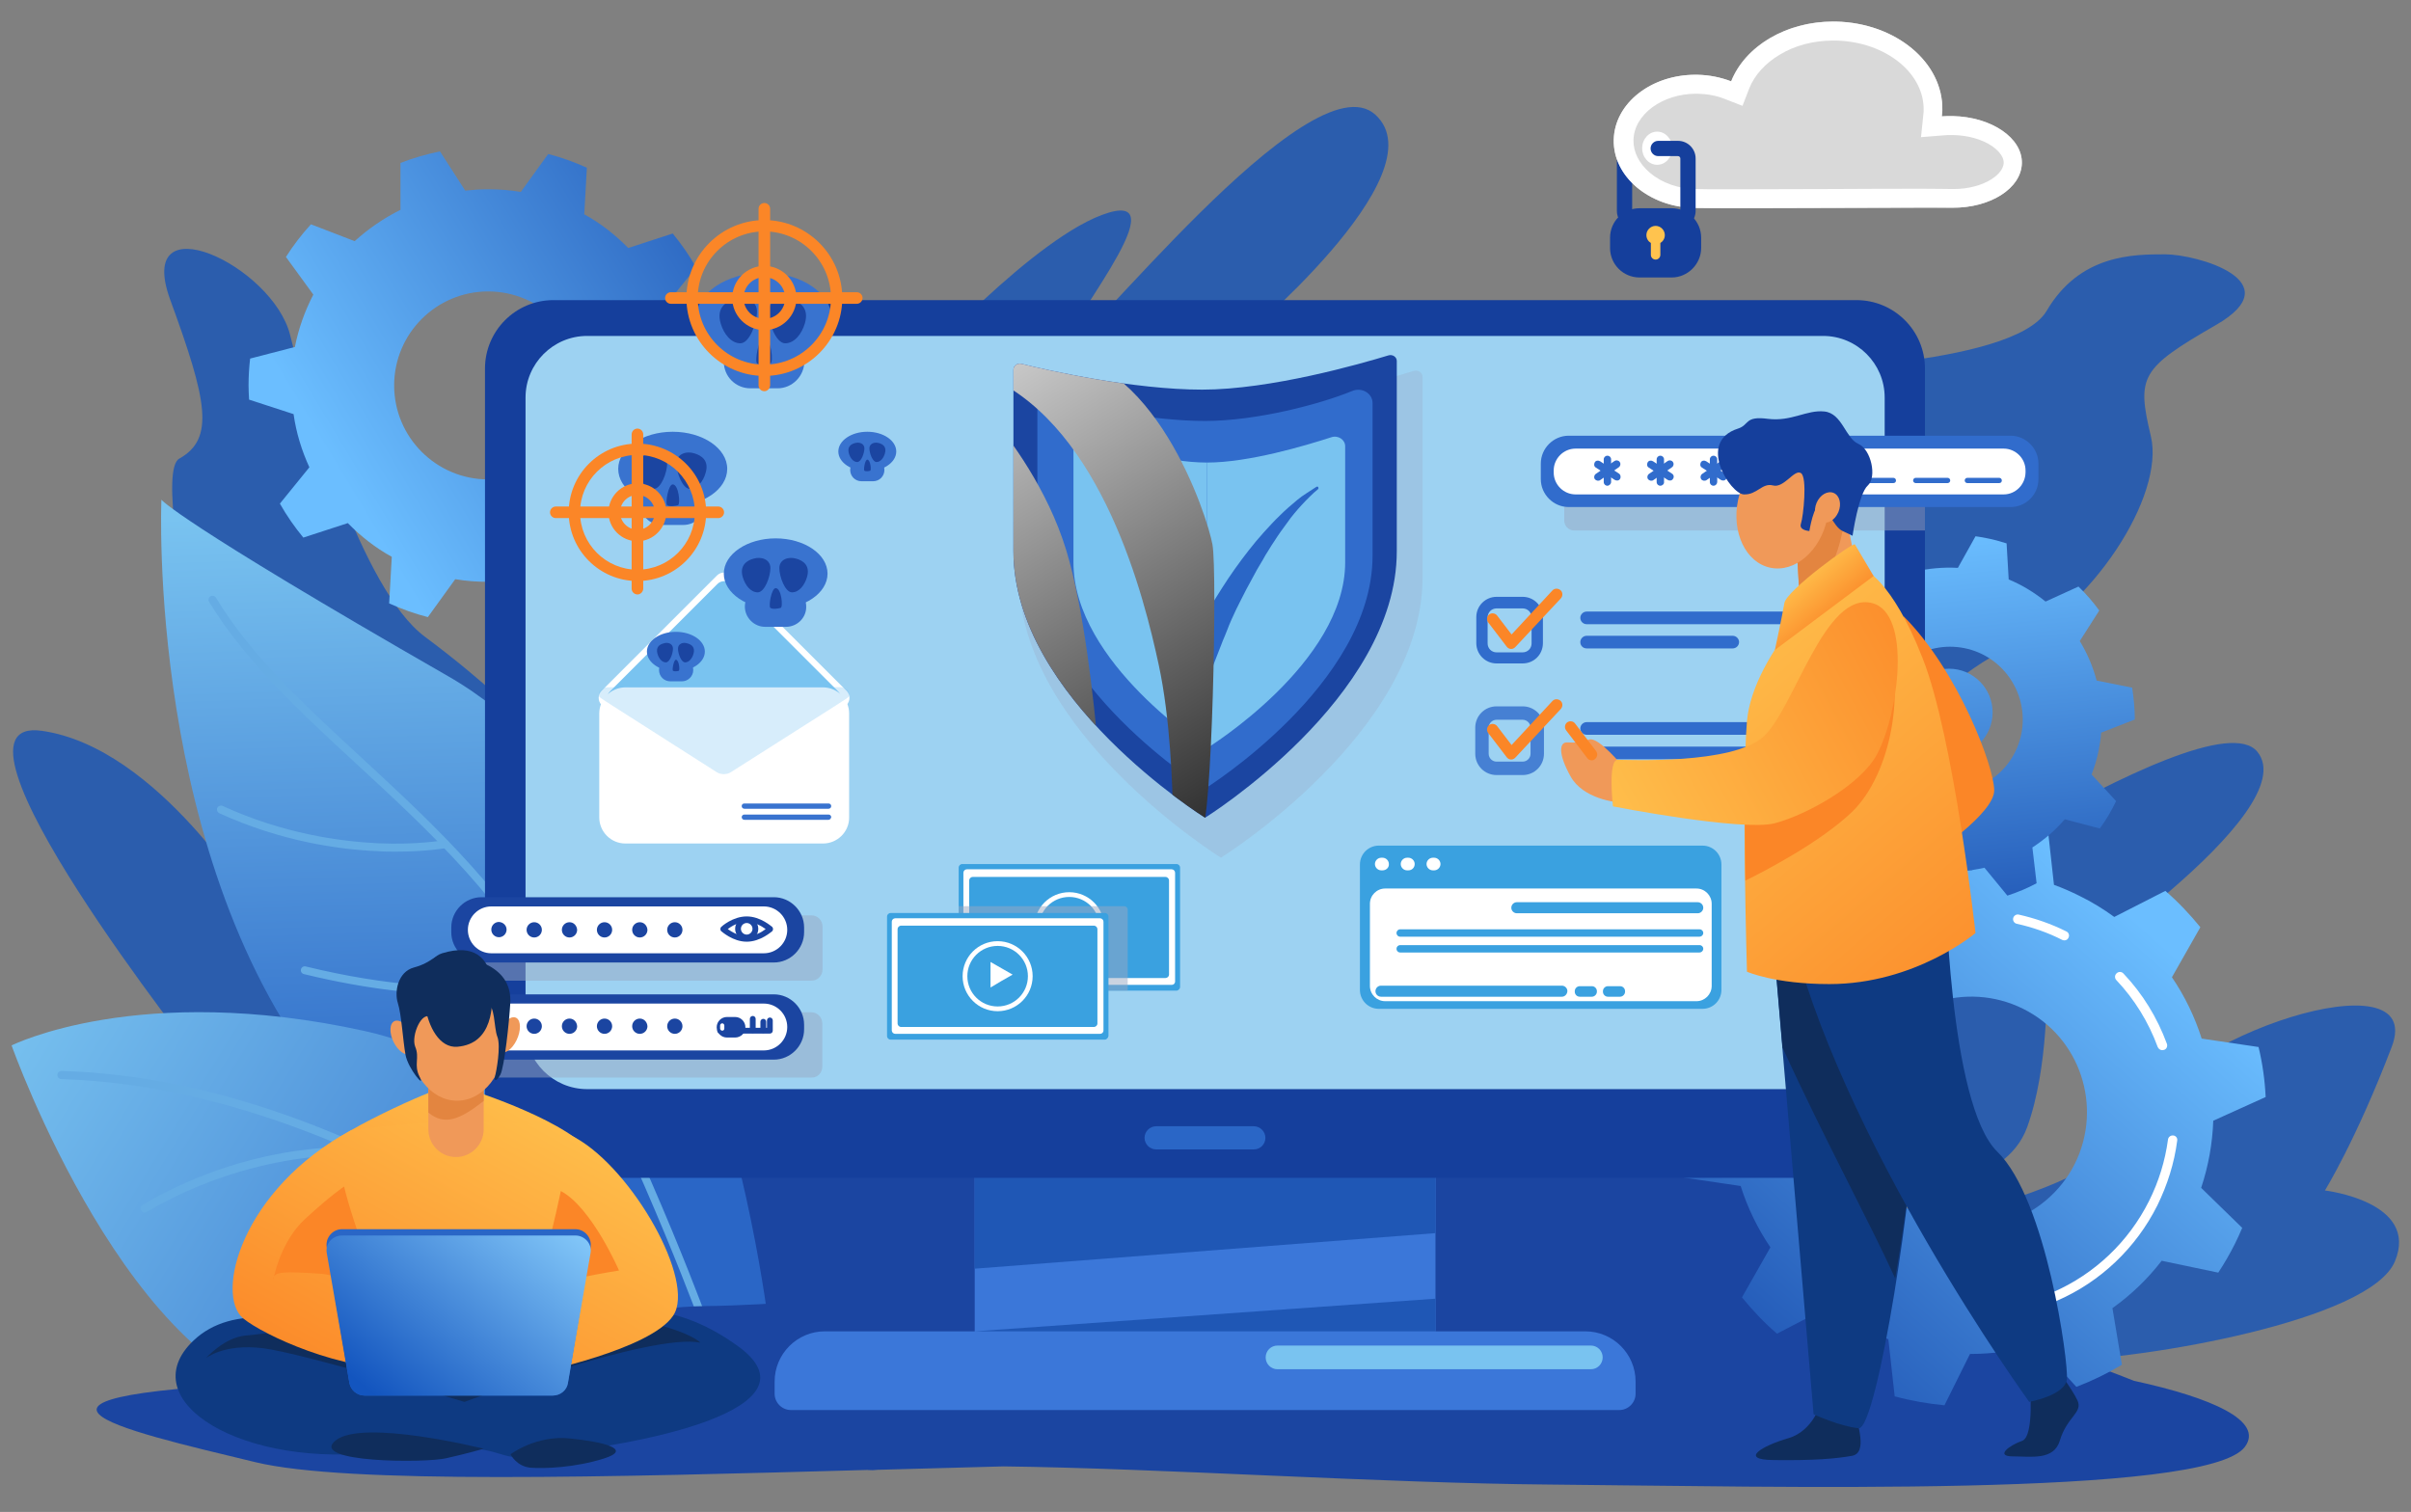 <?xml version="1.0" encoding="utf-8"?>
<!-- Generator: Adobe Illustrator 21.0.0, SVG Export Plug-In . SVG Version: 6.00 Build 0)  -->
<svg version="1.1" id="f1410098-b6ef-424e-beee-8c1519bc1d1f"
	 xmlns="http://www.w3.org/2000/svg" xmlns:xlink="http://www.w3.org/1999/xlink" x="0px" y="0px" viewBox="0 0 915.7 574.3"
	 style="enable-background:new 0 0 915.7 574.3;" xml:space="preserve">
<rect x="0" y="0" width="915.7" height="574.3" fill="#808080" stroke="none"/>
<style type="text/css">
	.st0{fill:#2B5DAD;}
	.st1{fill:#1B45A1;}
	.st2{fill:url(#SVGID_1_);}
	.st3{fill:url(#SVGID_2_);}
	.st4{fill:#65ACE4;}
	.st5{fill:url(#SVGID_3_);}
	.st6{fill:url(#SVGID_4_);}
	.st7{fill:#FFFFFF;}
	.st8{fill:url(#SVGID_5_);}
	.st9{fill:url(#SVGID_6_);}
	.st10{fill:#3B77D9;}
	.st11{fill:#1F57B5;}
	.st12{fill:#153F9C;}
	.st13{fill:#9DD2F2;}
	.st14{fill:#2A66C6;}
	.st15{fill:#79C3F0;}
	.st16{opacity:0.3;fill:#99A8C2;}
	.st17{fill:#316CCC;}
	.st18{clip-path:url(#SVGID_8_);}
	.st19{fill:url(#SVGID_9_);}
	.st20{fill:url(#SVGID_10_);}
	.st21{opacity:0.5;fill:#99A8C2;}
	.st22{opacity:0.3;fill:#79C3F0;}
	.st23{fill:#3973CF;}
	.st24{fill:#FB8627;}
	.st25{fill:#3AA1E0;}
	.st26{opacity:0.8;}
	.st27{opacity:0.7;fill:#FFFFFF;}
	.st28{fill:#FFC34E;}
	.st29{fill:#0E3A82;}
	.st30{fill:#0F2D5C;}
	.st31{fill:url(#SVGID_11_);}
	.st32{fill:url(#SVGID_12_);}
	.st33{fill:#F09959;}
	.st34{fill:#E38540;}
	.st35{fill:url(#SVGID_13_);}
	.st36{fill:url(#SVGID_14_);}
	.st37{fill:url(#SVGID_15_);}
	.st38{fill:url(#SVGID_16_);}
</style>
<g>
	<title>Credit card</title>
	<g>
		<g>
			<path class="st0" d="M76.7,404c0,0-105.2-132.7-60.8-126.4c44.3,6.3,80.7,67.3,80.7,67.3S54.5,181.7,68.1,174.2
				c13.6-7.6,10.5-22.2-3.4-60.2c-13.9-37.9,38.9-13.3,45.5,13.3c6.6,26.6,27.2,96.7,51.1,114.5c23.9,17.8,36,30.7,36,30.7
				l149.7-131.8c0,0,46.6-51.7,74-59.9c27.4-8.2-19.9,47.1-16.1,51.2c3.8,4.1,92.7-111.1,117.5-88.4c24.8,22.7-52.7,86.8-52.7,86.8
				l204.4,10.4c0,0,90.5-1.2,103.2-22.7c12.6-21.5,32.9-21.5,45-21.5c12.1,0,48.2,10.2,19.4,26.8c-28.8,16.6-30.2,19.6-24.8,42.3
				c5.4,22.7-22.5,65.7-54.6,80.7c-32,15-75.3,68.5-75.3,68.5l1.6,51.2c0,0,149.8-103.4,168.7-80.6c18.8,22.8-80,88.4-80,88.4
				s0.9,31.5-7.4,54.3c-8.3,22.9-43,23.8-64.1,34.8c-21.1,11,92.1-4.8,105.6-37.1c13.5-32.2,110.5-63.8,97-28.3
				C894.9,433,883,452.2,883,452.2s36,4.2,26.6,26.9c-9.4,22.7-95.8,37.1-126,37.6c-30.1,0.5-555.1-3.5-555.1-3.5L76.7,404z"/>
			<polygon class="st1" points="262.6,432.2 273.3,505.1 679.7,515.6 689.7,430.1 			"/>
			<g>
				<linearGradient id="SVGID_1_" gradientUnits="userSpaceOnUse" x1="179.682" y1="438.646" x2="171.592" y2="193.234">
					<stop  offset="0" style="stop-color:#2A66C6"/>
					<stop  offset="1" style="stop-color:#79C3F0"/>
				</linearGradient>
				<path class="st2" d="M292.8,510.3c0,0-19.1-194.1-122.7-253.5c-103.5-59.4-108.8-67-108.8-67s-5.9,137.8,63.4,222.5
					C194,497,267.6,514,267.6,514L292.8,510.3z"/>
				<linearGradient id="SVGID_2_" gradientUnits="userSpaceOnUse" x1="252.609" y1="538.808" x2="-1.075" y2="382.008">
					<stop  offset="0" style="stop-color:#2A66C6"/>
					<stop  offset="1" style="stop-color:#79C3F0"/>
				</linearGradient>
				<path class="st3" d="M252.8,516.5c0,0-28.7-106.1-114.4-124.9c-85.6-18.8-134,5.5-134,5.5s45.3,127.7,111.8,135.1
					C191.1,540.5,252.8,516.5,252.8,516.5z"/>
				<g>
					<path class="st4" d="M258.1,517.2c-0.4,0-0.8-0.1-1-0.4c-0.3-0.3-27.9-26.2-70.4-52.1c-39.1-24-99.3-52.9-163.4-54.8
						c-0.8,0-1.5-0.7-1.5-1.6c0-0.8,0.7-1.5,1.6-1.5c28.6,0.8,58.9,7,89.8,18.4c24.7,9.1,50,21.5,75.1,36.9
						c42.7,26.2,70.6,52.2,70.8,52.5c0.6,0.6,0.6,1.5,0.1,2.2C258.9,517.1,258.5,517.2,258.1,517.2z"/>
				</g>
				<g>
					<path class="st4" d="M268.4,506.6c-0.6,0-1.2-0.4-1.4-1c-0.2-0.6-20.2-56.5-54.8-124.3c-19.6-38.3-48.7-65.2-77-91.3
						c-21.8-20.1-42.3-39.2-55.8-61.4c-0.4-0.7-0.2-1.7,0.5-2.1c0.7-0.4,1.7-0.2,2.1,0.5c13.2,21.9,33.6,40.8,55.2,60.7
						c28.4,26.3,57.8,53.4,77.6,92.2c34.8,68,54.8,124.1,55,124.7c0.3,0.8-0.1,1.7-0.9,2C268.7,506.6,268.5,506.6,268.4,506.6z"/>
				</g>
				<g>
					<path class="st4" d="M54.9,460.6c-0.5,0-1-0.3-1.3-0.8c-0.4-0.7-0.2-1.7,0.5-2.1c22.7-13.4,44.6-18.6,58.9-20.6
						c15.6-2.2,25.6-1.3,26-1.2c0.8,0.1,1.5,0.8,1.4,1.7c-0.1,0.8-0.8,1.5-1.7,1.4c-0.1,0-10.2-1-25.4,1.2c-14,2-35.4,7.1-57.7,20.2
						C55.5,460.6,55.2,460.6,54.9,460.6z"/>
				</g>
				<g>
					<path class="st4" d="M95.6,501.4c-0.4,0-0.8-0.2-1.1-0.5c-0.6-0.6-0.6-1.6,0-2.2c0.3-0.3,8.5-8.2,23.6-17
						c13.9-8.1,36.6-18.5,65.7-22c0.8-0.1,1.6,0.5,1.7,1.3c0.1,0.8-0.5,1.6-1.3,1.7c-28.5,3.5-50.8,13.7-64.5,21.7
						c-14.8,8.6-22.9,16.4-23,16.5C96.4,501.2,96,501.4,95.6,501.4z"/>
				</g>
				<g>
					<path class="st4" d="M150.3,323.5c-2.2,0-4.5,0-7-0.2c-14.5-0.6-36.6-3.7-60-14.4c-0.8-0.4-1.1-1.3-0.8-2
						c0.4-0.8,1.3-1.1,2-0.8c23,10.6,44.7,13.5,58.9,14.2c15.4,0.7,25.4-1.2,25.5-1.2c0.8-0.2,1.6,0.4,1.8,1.2
						c0.2,0.8-0.4,1.6-1.2,1.8C169.1,322.2,161.9,323.5,150.3,323.5z"/>
				</g>
				<g>
					<path class="st4" d="M174.6,377.8c-14.3,0-34.1-1.7-59.2-7.8c-0.8-0.2-1.3-1-1.1-1.8c0.2-0.8,1-1.3,1.8-1.1
						c32,7.8,55.3,8.3,69.2,7.3c15.1-1,22.7-3.9,22.8-3.9c0.8-0.3,1.7,0.1,2,0.9c0.3,0.8-0.1,1.7-0.9,2c-0.3,0.1-8,3.1-23.5,4.1
						C182.6,377.7,178.8,377.8,174.6,377.8z"/>
				</g>
			</g>
			<path class="st1" d="M810.5,524.5c-8.7-3.5-19.1-7.2-29.9-11.2c-51.8-19.2-207.9-40.6-332.4-32.2c-34.3,2.3-132.2,14.5-179.8,15
				c-52.4,0.6-25.9,23.8-154.4,28.7c-128.5,4.9-69.6,17.9-17,30.6c34.7,8.4,133.7,5.7,234.5,2.9c-3,0.4-2.7,0.4,1.8,0
				c16-0.4,32-0.9,47.8-1.3c58.9,0.7,144.3,6.4,207.5,6.9c84.1,0.7,249.4,5.1,264-14.3C860,539.7,840,530.9,810.5,524.5z"/>
			<linearGradient id="SVGID_3_" gradientUnits="userSpaceOnUse" x1="129.09" y1="180.26" x2="344.584" y2="50.761">
				<stop  offset="0" style="stop-color:#6BBEFF"/>
				<stop  offset="1" style="stop-color:#0C3AA1"/>
			</linearGradient>
			<path class="st5" d="M275.7,156.7c0.4-3.4,0.6-6.8,0.6-10.2c0-1.8-0.1-3.6-0.2-5.4l-16.9-5.5c-1-7.1-3.1-13.9-6-20.2l11.2-13.8
				c-2.6-4.6-5.6-8.9-8.9-12.9l-16.9,5.5c-4.9-5-10.5-9.4-16.7-12.8l1-17.7c-4.7-2.1-9.6-3.9-14.7-5.2l-10.4,14.4
				c-4.1-0.7-8.2-1-12.5-1c-2.9,0-5.8,0.2-8.6,0.5l-9.6-14.9c-5.2,1.1-10.2,2.5-15,4.4l0,17.8c-6.4,3.2-12.2,7.2-17.4,11.9
				l-16.6-6.4c-3.5,3.8-6.7,8-9.5,12.4l10.4,14.3c-3.2,6.2-5.6,12.8-7,19.9L95,136.2c-0.4,3.4-0.6,6.8-0.6,10.2
				c0,1.8,0.1,3.6,0.2,5.4l16.9,5.5c1,7.1,3.1,13.9,6,20.2l-11.2,13.8c2.6,4.6,5.6,8.9,8.9,12.9l16.9-5.5c4.9,5,10.5,9.4,16.7,12.8
				l-1,17.7c4.7,2.1,9.6,3.9,14.7,5.2l10.4-14.4c4.1,0.7,8.2,1,12.5,1c2.9,0,5.8-0.2,8.6-0.5l9.6,14.9c5.2-1.1,10.2-2.5,15-4.4
				l0-17.8c6.4-3.2,12.2-7.2,17.4-11.9l16.6,6.4c3.5-3.8,6.7-8,9.5-12.4l-10.4-14.3c3.2-6.2,5.6-12.8,7-19.9L275.7,156.7z
				 M185.4,182.1c-19.7,0-35.7-16-35.7-35.7c0-19.7,16-35.7,35.7-35.7c19.7,0,35.7,16,35.7,35.7C221,166.1,205.1,182.1,185.4,182.1z
				"/>
			<g>
				<linearGradient id="SVGID_4_" gradientUnits="userSpaceOnUse" x1="812.76" y1="350.526" x2="623.569" y2="562.986">
					<stop  offset="0" style="stop-color:#6BBEFF"/>
					<stop  offset="1" style="stop-color:#0C3AA1"/>
				</linearGradient>
				<path class="st6" d="M842.5,483.4c2.3-3.5,4.4-7.1,6.3-10.9c1-2,1.9-4,2.8-6.1L836,451.2c2.8-8.4,4.3-17,4.6-25.5l19.9-9
					c-0.3-6.4-1.2-12.8-2.7-19l-21.6-3.2c-2.6-8.2-6.4-16.1-11.3-23.3l10.8-19c-4-4.9-8.4-9.6-13.3-13.8L803,348.3
					c-4.1-3-8.5-5.7-13.2-8c-3.2-1.6-6.4-3-9.7-4.2l-2.4-21.7c-6.3-1.7-12.6-2.8-18.9-3.4l-9.7,19.5c-8.7,0-17.4,1.2-25.7,3.6
					L708.7,318c-6,2.3-11.8,5.1-17.3,8.4l3.6,21.5c-7,5-13.3,11-18.7,18l-21.4-4.4c-2.3,3.5-4.4,7.1-6.3,10.9c-1,2-1.9,4-2.8,6.1
					l15.5,15.3c-2.8,8.4-4.3,17-4.6,25.5l-19.9,9c0.3,6.4,1.2,12.8,2.7,19l21.6,3.2c2.6,8.2,6.4,16.1,11.3,23.3l-10.8,19
					c4,4.9,8.4,9.6,13.3,13.8l19.4-10.1c4.1,3,8.5,5.7,13.2,8c3.2,1.6,6.4,3,9.7,4.2l2.4,21.7c6.3,1.7,12.6,2.8,18.9,3.4l9.7-19.5
					c8.7,0,17.4-1.2,25.7-3.6l14.7,16.1c6-2.3,11.8-5.1,17.3-8.4l-3.6-21.5c7-5,13.3-11,18.7-18L842.5,483.4z M729.1,461.7
					c-21.7-10.8-30.4-37.2-19.6-58.9c10.8-21.7,37.2-30.4,58.9-19.6c21.7,10.8,30.4,37.2,19.6,58.9
					C777.1,463.7,750.7,472.5,729.1,461.7z"/>
				<g>
					<path class="st7" d="M780.6,494.3c-0.7,0-1.4-0.4-1.7-1.1c-0.4-0.9,0-2,0.9-2.4c15.8-6.9,28.7-19.2,36.4-34.6
						c3.7-7.4,6.1-15.2,7.2-23.3c0.1-1,1-1.7,2-1.6c1,0.1,1.7,1,1.5,2c-1.1,8.5-3.7,16.7-7.5,24.5c-8.1,16.2-21.6,29.1-38.2,36.3
						C781,494.3,780.8,494.3,780.6,494.3z"/>
				</g>
				<g>
					<path class="st7" d="M821.2,398.9c-0.7,0-1.4-0.5-1.7-1.2c-3.5-9.5-8.8-18.1-15.7-25.4c-0.7-0.7-0.7-1.9,0.1-2.6
						c0.7-0.7,1.9-0.7,2.6,0.1c7.3,7.7,12.8,16.7,16.5,26.7c0.3,0.9-0.1,2-1.1,2.3C821.6,398.8,821.4,398.9,821.2,398.9z"/>
				</g>
				<g>
					<path class="st7" d="M784,357.2c-0.3,0-0.5-0.1-0.8-0.2c-5.5-2.8-11.3-4.8-17.2-6.1c-1-0.2-1.6-1.2-1.4-2.1
						c0.2-1,1.2-1.6,2.1-1.4c6.2,1.4,12.3,3.5,18.1,6.4c0.9,0.4,1.3,1.5,0.8,2.4C785.3,356.9,784.7,357.2,784,357.2z"/>
				</g>
			</g>
			
				<linearGradient id="SVGID_5_" gradientUnits="userSpaceOnUse" x1="823.702" y1="9.203" x2="813.584" y2="201.438" gradientTransform="matrix(0.989 -0.148 0.148 0.989 -82.058 316.438)">
				<stop  offset="0" style="stop-color:#6BBEFF"/>
				<stop  offset="1" style="stop-color:#0C3AA1"/>
			</linearGradient>
			<path class="st8" d="M718.9,340.3c2.5,0.8,5,1.5,7.7,2c1.4,0.3,2.8,0.5,4.1,0.7l6.7-12c5.6,0.3,11-0.2,16.3-1.4l8.7,10.6
				c3.9-1.3,7.6-2.8,11.1-4.7l-1.6-13.6c4.6-3,8.7-6.5,12.3-10.7l13.3,3.5c2.4-3.2,4.4-6.7,6.2-10.4l-9.3-10.1
				c1.1-3,2.1-6.1,2.7-9.3c0.4-2.2,0.8-4.4,0.9-6.6l12.8-5c0-4.1-0.4-8.1-1-12.1l-13.5-2.7c-1.4-5.3-3.6-10.4-6.4-15l7.4-11.6
				c-2.4-3.3-5-6.3-7.9-9.1l-12.5,5.7c-4.2-3.4-8.9-6.3-14-8.4l-0.8-13.7c-2.5-0.8-5-1.5-7.7-2c-1.4-0.3-2.8-0.5-4.1-0.7l-6.7,12
				c-5.6-0.3-11,0.2-16.3,1.4l-8.7-10.6c-3.9,1.3-7.6,2.8-11.1,4.7l1.6,13.6c-4.6,3-8.7,6.5-12.3,10.7l-13.3-3.5
				c-2.4,3.2-4.4,6.7-6.2,10.4l9.3,10.1c-1.1,3-2.1,6.1-2.7,9.3c-0.4,2.2-0.8,4.4-0.9,6.6l-12.8,5c0,4.1,0.4,8.1,1,12.1l13.5,2.7
				c1.4,5.3,3.6,10.4,6.4,15l-7.4,11.6c2.4,3.3,5,6.3,7.9,9.1l12.5-5.7c4.2,3.4,8.9,6.3,14,8.4L718.9,340.3z M713.5,267.8
				c3-14.9,17.6-24.6,32.6-21.6c14.9,3,24.6,17.6,21.6,32.6c-3,14.9-17.6,24.6-32.6,21.6C720.1,297.3,710.5,282.7,713.5,267.8z"/>
			
				<linearGradient id="SVGID_6_" gradientUnits="userSpaceOnUse" x1="823.558" y1="9.195" x2="813.44" y2="201.431" gradientTransform="matrix(0.989 -0.148 0.148 0.989 -82.058 316.438)">
				<stop  offset="0" style="stop-color:#6BBEFF"/>
				<stop  offset="1" style="stop-color:#0C3AA1"/>
			</linearGradient>
			<circle class="st9" cx="740.2" cy="270.6" r="16.6"/>
			<g>
				<path class="st10" d="M545.2,505.7v-75.5h-175v75.5h-56.9c-10.6,0-19.1,8.6-19.1,19.1v4.6c0,3.4,2.8,6.2,6.2,6.2H615
					c3.4,0,6.2-2.8,6.2-6.2v-4.6c0-10.6-8.6-19.1-19.1-19.1H545.2z"/>
				<g>
					<polygon class="st11" points="370.2,481.9 545.2,468.4 545.2,436.6 370.2,438.5 					"/>
					<polygon class="st11" points="545.2,493.3 370.2,505.7 545.2,505.7 					"/>
				</g>
				<g>
					<path class="st12" d="M705.2,447.4H210.2c-14.3,0-26-11.6-26-26V140c0-14.3,11.6-26,26-26h494.9c14.3,0,26,11.6,26,26v281.5
						C731.1,435.8,719.5,447.4,705.2,447.4z"/>
					<path class="st13" d="M692.4,413.7H223c-12.9,0-23.4-10.5-23.4-23.4V151c0-12.9,10.5-23.4,23.4-23.4h469.4
						c12.9,0,23.4,10.5,23.4,23.4v239.3C715.8,403.2,705.3,413.7,692.4,413.7z"/>
				</g>
				<path class="st14" d="M476.2,436.6h-37.1c-2.4,0-4.4-2-4.4-4.4v0c0-2.4,2-4.4,4.4-4.4h37.1c2.4,0,4.4,2,4.4,4.4l0,0
					C480.6,434.6,478.7,436.6,476.2,436.6z"/>
				<path class="st15" d="M604.2,520.1h-119c-2.5,0-4.5-2-4.5-4.5v0c0-2.5,2-4.5,4.5-4.5h119c2.5,0,4.5,2,4.5,4.5l0,0
					C608.7,518.1,606.7,520.1,604.2,520.1z"/>
			</g>
			<path class="st16" d="M462.5,154.6c27.4,0,63.3-10.3,74.4-13.7c1.7-0.5,3.4,0.6,3.4,2.3v76.1c0,58.8-76.6,106.5-76.6,106.5
				S387,278.1,387,219.2v-72.6c0-1.6,1.6-2.7,3.3-2.3C400.8,146.9,435.1,154.6,462.5,154.6z"/>
			<g>
				<path class="st1" d="M456.6,148c26,0,60.2-9.8,70.7-13c1.6-0.5,3.2,0.6,3.2,2.1v72.3c0,55.9-72.8,101.2-72.8,101.2
					s-72.8-45.3-72.8-101.2v-69c0-1.5,1.5-2.6,3.1-2.2C398,140.7,430.6,148,456.6,148z"/>
				<path class="st17" d="M457.7,159.9c19.5,0,43.8-6.4,55.9-11.4c3.6-1.5,7.7,0.9,7.7,4.6v58c0,48.9-63.7,88.5-63.7,88.5
					S394,260,394,211.1v-55.5c0-3.5,3.8-5.9,7.4-4.7C413.5,155,438,159.9,457.7,159.9z"/>
				<path class="st15" d="M458.4,175.7v108.5c0,0-50.7-32.3-50.7-70.6v-44c0-2.6,2.8-4.3,5.4-3.4
					C422.6,169.4,442.6,175.7,458.4,175.7z"/>
				<path class="st15" d="M458.4,175.7v108.5c0,0,52.5-32.3,52.5-70.6v-44.1c0-2.5-2.7-4.3-5.3-3.4
					C495.7,169.3,474.3,175.7,458.4,175.7z"/>
				<path class="st14" d="M438.5,201.8c0.8,0.6,1.5,1.2,2.3,1.8c0.7,0.6,1.5,1.2,2.2,1.9c0.7,0.7,1.4,1.3,2.1,2c0.3,0.3,0.7,0.7,1,1
					l1,1c0.7,0.7,1.3,1.4,1.9,2.1c0.6,0.7,1.2,1.5,1.8,2.2c0.6,0.7,1.2,1.5,1.8,2.3c0.3,0.4,0.6,0.8,0.9,1.1
					c0.3,0.4,0.6,0.8,0.8,1.2c0.5,0.8,1.1,1.6,1.6,2.4c0.5,0.8,1,1.6,1.5,2.4c0.5,0.8,1,1.6,1.5,2.5l0.7,1.3
					c0.2,0.4,0.4,0.8,0.7,1.3c0.2,0.4,0.4,0.9,0.7,1.3l0.6,1.3c0.4,0.9,0.8,1.8,1.1,2.7c0.4,0.9,0.7,1.8,1,2.7
					c0.2,0.5,0.3,0.9,0.5,1.4c0.1,0.2,0.2,0.5,0.2,0.7l0.2,0.8l-10-0.6c0.2-0.4,0.4-0.7,0.6-1l0.6-1c0.4-0.6,0.8-1.3,1.2-1.9
					l2.4-3.8l4.7-7.5c1.6-2.5,3.2-4.9,4.9-7.3c1.7-2.4,3.5-4.8,5.3-7.1c1.8-2.3,3.7-4.6,5.7-6.8c2-2.2,4-4.4,6.1-6.4
					c2.1-2.1,4.3-4,6.6-5.9c1.1-0.9,2.3-1.8,3.6-2.6c1.2-0.8,2.5-1.6,3.7-2.4c0.3-0.1,0.6-0.1,0.7,0.2c0.1,0.2,0.1,0.5-0.1,0.7
					c-1.1,0.9-2.2,1.9-3.2,2.9c-1,1-2,2-3,3.1c-1,1.1-1.9,2.1-2.8,3.2c-0.9,1.1-1.8,2.2-2.6,3.4c-1.7,2.3-3.4,4.6-4.9,7
					c-0.8,1.2-1.6,2.4-2.3,3.6c-0.8,1.2-1.5,2.4-2.2,3.7c-1.5,2.4-2.9,4.9-4.2,7.4c-1.4,2.5-2.7,5-4,7.6c-0.6,1.3-1.3,2.5-1.9,3.8
					c-0.6,1.3-1.2,2.6-1.8,3.9c-0.6,1.3-1.1,2.6-1.6,3.9l-0.8,2l-0.8,1.9l-4.6,11.8l-5.4-12.4l-2-4.7c-0.2-0.4-0.4-0.8-0.5-1.2
					c-0.2-0.4-0.4-0.8-0.5-1.2l-1-2.4L446,223c-0.3-0.8-0.7-1.7-1.1-2.5l-0.5-1.3l-0.5-1.2c-0.4-0.8-0.7-1.7-1.1-2.5
					c-0.4-0.8-0.7-1.7-1.1-2.5c-0.4-0.8-0.7-1.7-1.1-2.6c-0.4-0.8-0.7-1.7-1-2.6c-0.3-0.9-0.7-1.8-1.1-2.6c-0.3-0.9-0.7-1.8-1-2.7
					c-0.1-0.3,0.1-0.6,0.4-0.7C438.1,201.7,438.3,201.7,438.5,201.8z"/>
				<g>
					<defs>
						<path id="SVGID_7_" d="M456.6,148c26,0,60.2-9.8,70.7-13c1.6-0.5,3.2,0.6,3.2,2.1v72.3c0,55.9-72.8,101.2-72.8,101.2
							s-72.8-45.3-72.8-101.2v-69c0-1.5,1.5-2.6,3.1-2.2C398,140.7,430.6,148,456.6,148z"/>
					</defs>
					<clipPath id="SVGID_8_">
						<use xlink:href="#SVGID_7_"  style="overflow:visible;"/>
					</clipPath>
					<g class="st18">
						
							<linearGradient id="SVGID_9_" gradientUnits="userSpaceOnUse" x1="943.503" y1="100.548" x2="776.683" y2="366.931" gradientTransform="matrix(-1 0 0 1 1260.174 0)">
							<stop  offset="0" style="stop-color:#FFFFFF"/>
							<stop  offset="1" style="stop-color:#000000"/>
						</linearGradient>
						<path class="st19" d="M404.9,208.8c6.7,21.9,10.5,56.5,12.3,77c-18.8-17.5-37.4-38.2-38.4-49c-1.2-13.5-3.5-52.4-3.1-79.5
							C383.5,166.5,397.8,185.7,404.9,208.8z"/>
						
							<linearGradient id="SVGID_10_" gradientUnits="userSpaceOnUse" x1="913.423" y1="81.711" x2="746.603" y2="348.094" gradientTransform="matrix(-1 0 0 1 1260.174 0)">
							<stop  offset="0" style="stop-color:#FFFFFF"/>
							<stop  offset="1" style="stop-color:#000000"/>
						</linearGradient>
						<path class="st20" d="M440.1,252.6c-5.5-25.6-21.3-89.4-63.8-109.1c0.6-8.4,1.8-13.9,3.7-14c7.8-0.5,16.9,4,16.9,4
							c41.4-0.2,61.7,62.6,63.6,73.4c1.9,10.8-0.2,106.4-4.2,109c-0.9,0.6-5-1.9-10.8-6.2C445.3,298.2,444.5,273,440.1,252.6z"/>
					</g>
				</g>
			</g>
			<g>
				<path class="st21" d="M731.1,174.5H597.9c-2.1,0-3.8,1.7-3.8,3.8v19.4c0,2.1,1.7,3.8,3.8,3.8h133.2V174.5z"/>
				<path class="st17" d="M763.6,192.6H595.8c-5.8,0-10.6-4.8-10.6-10.6v-5.9c0-5.8,4.8-10.6,10.6-10.6h167.8
					c5.8,0,10.6,4.8,10.6,10.6v5.9C774.2,187.9,769.4,192.6,763.6,192.6z"/>
				<path class="st7" d="M761,187.8H598.4c-4.5,0-8.3-3.7-8.3-8.3v-0.8c0-4.5,3.7-8.3,8.3-8.3H761c4.5,0,8.3,3.7,8.3,8.3v0.8
					C769.2,184.1,765.5,187.8,761,187.8z"/>
				<g>
					<g>
						<path class="st17" d="M610.5,184.5c-0.8,0-1.4-0.6-1.4-1.4v-8.6c0-0.8,0.6-1.4,1.4-1.4c0.8,0,1.4,0.6,1.4,1.4v8.6
							C611.9,183.8,611.2,184.5,610.5,184.5z"/>
						<path class="st17" d="M615.3,181.9c-0.4,0.7-1.3,0.8-2,0.4l-7.2-4.7c-0.7-0.4-0.8-1.3-0.4-2c0.4-0.7,1.3-0.8,2-0.4l7.2,4.7
							C615.5,180.3,615.7,181.2,615.3,181.9z"/>
						<path class="st17" d="M605.7,182c-0.4-0.6-0.3-1.5,0.4-2l7.1-4.9c0.6-0.4,1.5-0.3,2,0.4c0.4,0.6,0.3,1.5-0.4,2l-7.1,4.9
							C607.1,182.8,606.2,182.6,605.7,182z"/>
					</g>
					<g>
						<path class="st17" d="M630.6,184.5c-0.8,0-1.4-0.6-1.4-1.4v-8.6c0-0.8,0.6-1.4,1.4-1.4c0.8,0,1.4,0.6,1.4,1.4v8.6
							C632.1,183.8,631.4,184.5,630.6,184.5z"/>
						<path class="st17" d="M635.4,181.9c-0.4,0.7-1.3,0.8-2,0.4l-7.2-4.7c-0.7-0.4-0.8-1.3-0.4-2c0.4-0.7,1.3-0.8,2-0.4l7.2,4.7
							C635.7,180.3,635.9,181.2,635.4,181.9z"/>
						<path class="st17" d="M625.9,182c-0.4-0.6-0.3-1.5,0.4-2l7.1-4.9c0.6-0.4,1.5-0.3,2,0.4c0.4,0.6,0.3,1.5-0.4,2l-7.1,4.9
							C627.3,182.8,626.4,182.6,625.9,182z"/>
					</g>
					<g>
						<path class="st17" d="M650.8,184.5c-0.8,0-1.4-0.6-1.4-1.4v-8.6c0-0.8,0.6-1.4,1.4-1.4s1.4,0.6,1.4,1.4v8.6
							C652.2,183.8,651.6,184.5,650.8,184.5z"/>
						<path class="st17" d="M655.6,181.9c-0.4,0.7-1.3,0.8-2,0.4l-7.2-4.7c-0.7-0.4-0.8-1.3-0.4-2c0.4-0.7,1.3-0.8,2-0.4l7.2,4.7
							C655.8,180.3,656,181.2,655.6,181.9z"/>
						<path class="st17" d="M646.1,182c-0.4-0.6-0.3-1.5,0.4-2l7.1-4.9c0.6-0.4,1.5-0.3,2,0.4c0.4,0.6,0.3,1.5-0.4,2l-7.1,4.9
							C647.4,182.8,646.5,182.6,646.1,182z"/>
					</g>
					<g>
						<path class="st17" d="M671,184.5c-0.8,0-1.4-0.6-1.4-1.4v-8.6c0-0.8,0.6-1.4,1.4-1.4s1.4,0.6,1.4,1.4v8.6
							C672.4,183.8,671.8,184.5,671,184.5z"/>
						<path class="st17" d="M675.8,181.9c-0.4,0.7-1.3,0.8-2,0.4l-7.2-4.7c-0.7-0.4-0.8-1.3-0.4-2c0.4-0.7,1.3-0.8,2-0.4l7.2,4.7
							C676,180.3,676.2,181.2,675.8,181.9z"/>
						<path class="st17" d="M666.3,182c-0.4-0.6-0.3-1.5,0.4-2l7.1-4.9c0.6-0.4,1.5-0.3,2,0.4c0.4,0.6,0.3,1.5-0.4,2l-7.1,4.9
							C667.6,182.8,666.7,182.6,666.3,182z"/>
					</g>
					<g>
						<path class="st17" d="M691.1,184.5c-0.8,0-1.4-0.6-1.4-1.4v-8.6c0-0.8,0.6-1.4,1.4-1.4c0.8,0,1.4,0.6,1.4,1.4v8.6
							C692.6,183.8,691.9,184.5,691.1,184.5z"/>
						<path class="st17" d="M695.9,181.9c-0.4,0.7-1.3,0.8-2,0.4l-7.2-4.7c-0.7-0.4-0.8-1.3-0.4-2c0.4-0.7,1.3-0.8,2-0.4l7.2,4.7
							C696.2,180.3,696.4,181.2,695.9,181.9z"/>
						<path class="st17" d="M686.4,182c-0.4-0.6-0.3-1.5,0.4-2l7.1-4.9c0.6-0.4,1.5-0.3,2,0.4c0.4,0.6,0.3,1.5-0.4,2l-7.1,4.9
							C687.8,182.8,686.9,182.6,686.4,182z"/>
					</g>
				</g>
				<path class="st17" d="M719.1,183.5h-12.1c-0.5,0-1-0.4-1-1l0,0c0-0.5,0.4-1,1-1h12.1c0.5,0,1,0.4,1,1l0,0
					C720.1,183.1,719.7,183.5,719.1,183.5z"/>
				<path class="st17" d="M739.7,183.5h-12.1c-0.5,0-1-0.4-1-1l0,0c0-0.5,0.4-1,1-1h12.1c0.5,0,1,0.4,1,1l0,0
					C740.7,183.1,740.2,183.5,739.7,183.5z"/>
				<path class="st17" d="M759.3,183.5h-12.1c-0.5,0-1-0.4-1-1l0,0c0-0.5,0.4-1,1-1h12.1c0.5,0,1,0.4,1,1l0,0
					C760.3,183.1,759.9,183.5,759.3,183.5z"/>
			</g>
			<g>
				<path class="st7" d="M321.5,267.8l-43.8,43.8c-1.5,1.5-3.9,1.5-5.4,0l-43.8-43.8c-1.5-1.5-1.5-3.9,0-5.4l43.8-43.8
					c1.5-1.5,3.9-1.5,5.4,0l43.8,43.8C323,263.9,323,266.3,321.5,267.8z"/>
				<path class="st15" d="M318.3,267.6l-40.8,40.8c-1.4,1.4-3.7,1.4-5,0l-40.8-40.8c-1.4-1.4-1.4-3.7,0-5l40.8-40.8
					c1.4-1.4,3.7-1.4,5,0l40.8,40.8C319.7,264,319.7,266.2,318.3,267.6z"/>
				<path class="st7" d="M312.6,320.4h-75.1c-5.4,0-9.9-4.4-9.9-9.9V271c0-5.4,4.4-9.9,9.9-9.9h75.1c5.4,0,9.9,4.4,9.9,9.9v39.6
					C322.5,316,318,320.4,312.6,320.4z"/>
				<path class="st22" d="M322.5,264.4c0-1.8,0.2-1.8-1.7-3c-0.6-0.2-1.2-0.4-1.9-0.4c-94.1,0-88.4-0.2-89.7,0.4
					c-1.8,1.1-1.7,1.1-1.7,3c0.4,0.8-2.6-1.3,44.7,28.9c1.5,1,3.9,1,5.4,0C325.1,263.1,322,265.2,322.5,264.4z"/>
				<g>
					<ellipse class="st23" cx="294.6" cy="217.9" rx="19.7" ry="13.4"/>
					<path class="st23" d="M298.5,238.1h-7.9c-4.2,0-7.7-3.5-7.7-7.7v0c0-4.2,3.5-7.7,7.7-7.7h7.9c4.2,0,7.7,3.5,7.7,7.7v0
						C306.3,234.6,302.8,238.1,298.5,238.1z"/>
					<path class="st1" d="M292.6,215.8c0,3.3-2.2,9.2-4.8,9.2c-2.7,0-4.8-2.7-5.7-5.8c-1.3-4.4,1.5-6.3,4.1-7
						C289.2,211.3,292.6,212.5,292.6,215.8z"/>
					<path class="st1" d="M296,215.8c0,3.3,2.2,9.2,4.8,9.2c2.7,0,4.8-2.7,5.7-5.8c1.3-4.4-1.5-6.3-4.1-7
						C299.4,211.3,296,212.5,296,215.8z"/>
					<path class="st1" d="M294.6,223.4c2.2,0,2.9,7.2,1.9,7.5c-1,0.3-3.1,0.6-3.9,0C291.8,230.4,293,223.4,294.6,223.4z"/>
				</g>
				<g>
					<ellipse class="st23" cx="255.5" cy="178.1" rx="20.7" ry="14.1"/>
					<path class="st23" d="M259.6,199.4h-8.3c-4.5,0-8.1-3.6-8.1-8.1v0c0-4.5,3.6-8.1,8.1-8.1h8.3c4.5,0,8.1,3.6,8.1,8.1v0
						C267.8,195.7,264.1,199.4,259.6,199.4z"/>
					<path class="st1" d="M253.4,176c0,3.4-2.3,9.7-5.1,9.7c-2.8,0-5.1-2.8-6-6.1c-1.4-4.7,1.6-6.6,4.3-7.4
						C249.8,171.2,253.4,172.5,253.4,176z"/>
					<path class="st1" d="M256.9,176c0,3.4,2.3,9.7,5.1,9.7c2.8,0,5.1-2.8,6-6.1c1.4-4.7-1.6-6.6-4.3-7.4
						C260.6,171.2,256.9,172.5,256.9,176z"/>
					<path class="st1" d="M255.5,184c2.3,0,3,7.6,2,7.9c-1,0.3-3.2,0.6-4.1,0C252.6,191.2,253.8,184,255.5,184z"/>
				</g>
				<g>
					<ellipse class="st23" cx="329.4" cy="171.5" rx="11" ry="7.5"/>
					<path class="st23" d="M331.6,182.8h-4.4c-2.4,0-4.3-1.9-4.3-4.3v0c0-2.4,1.9-4.3,4.3-4.3h4.4c2.4,0,4.3,1.9,4.3,4.3v0
						C335.9,180.9,334,182.8,331.6,182.8z"/>
					<path class="st1" d="M328.3,170.3c0,1.8-1.2,5.2-2.7,5.2s-2.7-1.5-3.2-3.3c-0.7-2.5,0.8-3.5,2.3-3.9
						C326.4,167.8,328.3,168.5,328.3,170.3z"/>
					<path class="st1" d="M330.2,170.3c0,1.8,1.2,5.2,2.7,5.2c1.5,0,2.7-1.5,3.2-3.3c0.7-2.5-0.8-3.5-2.3-3.9
						C332.1,167.8,330.2,168.5,330.2,170.3z"/>
					<path class="st1" d="M329.4,174.6c1.2,0,1.6,4,1.1,4.2c-0.6,0.2-1.7,0.3-2.2,0C327.9,178.5,328.5,174.6,329.4,174.6z"/>
				</g>
				<g>
					<ellipse class="st23" cx="256.7" cy="247.5" rx="11" ry="7.5"/>
					<path class="st23" d="M259,258.8h-4.4c-2.4,0-4.3-1.9-4.3-4.3v0c0-2.4,1.9-4.3,4.3-4.3h4.4c2.4,0,4.3,1.9,4.3,4.3v0
						C263.3,256.9,261.3,258.8,259,258.8z"/>
					<path class="st1" d="M255.6,246.4c0,1.8-1.2,5.2-2.7,5.2s-2.7-1.5-3.2-3.3c-0.7-2.5,0.8-3.5,2.3-3.9
						C253.7,243.8,255.6,244.5,255.6,246.4z"/>
					<path class="st1" d="M257.5,246.4c0,1.8,1.2,5.2,2.7,5.2c1.5,0,2.7-1.5,3.2-3.3c0.7-2.5-0.8-3.5-2.3-3.9
						C259.4,243.8,257.5,244.5,257.5,246.4z"/>
					<path class="st1" d="M256.7,250.6c1.2,0,1.6,4,1.1,4.2c-0.6,0.2-1.7,0.3-2.2,0C255.2,254.5,255.9,250.6,256.7,250.6z"/>
				</g>
				<g>
					<ellipse class="st23" cx="290.1" cy="121.1" rx="25.8" ry="17.5"/>
					<path class="st23" d="M295.3,147.5H285c-5.6,0-10.1-4.5-10.1-10.1v0c0-5.6,4.5-10.1,10.1-10.1h10.4c5.6,0,10.1,4.5,10.1,10.1v0
						C305.4,142.9,300.9,147.5,295.3,147.5z"/>
					<path class="st1" d="M287.5,118.3c0,4.3-2.8,12.1-6.3,12.1c-3.5,0-6.3-3.5-7.5-7.6c-1.7-5.8,1.9-8.2,5.3-9.2
						C283,112.4,287.5,114.1,287.5,118.3z"/>
					<path class="st1" d="M291.9,118.3c0,4.3,2.8,12.1,6.3,12.1c3.5,0,6.3-3.5,7.5-7.6c1.7-5.8-1.9-8.2-5.3-9.2
						C296.4,112.4,291.9,114.1,291.9,118.3z"/>
					<path class="st1" d="M290.1,128.3c2.8,0,3.8,9.4,2.5,9.8c-1.3,0.4-4,0.8-5,0C286.5,137.4,288.1,128.3,290.1,128.3z"/>
				</g>
				<path class="st23" d="M314.7,307.2h-32c-0.5,0-1-0.4-1-1s0.4-1,1-1h32c0.5,0,1,0.4,1,1S315.2,307.2,314.7,307.2z"/>
				<path class="st23" d="M314.7,311.4h-32c-0.5,0-1-0.4-1-1c0-0.5,0.4-1,1-1h32c0.5,0,1,0.4,1,1
					C315.6,310.9,315.2,311.4,314.7,311.4z"/>
				<g>
					<g>
						<path class="st24" d="M290.3,142.8c-16.3,0-29.6-13.3-29.6-29.6c0-16.3,13.3-29.6,29.6-29.6c16.3,0,29.6,13.3,29.6,29.6
							C319.9,129.5,306.6,142.8,290.3,142.8z M290.3,87.9c-13.9,0-25.3,11.3-25.3,25.3c0,13.9,11.3,25.3,25.3,25.3
							c13.9,0,25.3-11.3,25.3-25.3C315.6,99.3,304.2,87.9,290.3,87.9z"/>
					</g>
					<g>
						<path class="st24" d="M290.3,125.4c-6.7,0-12.2-5.5-12.2-12.2c0-6.7,5.5-12.2,12.2-12.2s12.2,5.5,12.2,12.2
							C302.5,119.9,297,125.4,290.3,125.4z M290.3,105.3c-4.4,0-7.9,3.5-7.9,7.9c0,4.4,3.5,7.9,7.9,7.9c4.4,0,7.9-3.5,7.9-7.9
							C298.2,108.8,294.6,105.3,290.3,105.3z"/>
					</g>
					<g>
						<path class="st24" d="M325.4,115.4h-70.6c-1.2,0-2.2-1-2.2-2.2c0-1.2,1-2.2,2.2-2.2h70.6c1.2,0,2.2,1,2.2,2.2
							C327.6,114.4,326.6,115.4,325.4,115.4z"/>
					</g>
					<g>
						<path class="st24" d="M290.3,148.6c-1.2,0-2.2-1-2.2-2.2V79.3c0-1.2,1-2.2,2.2-2.2s2.2,1,2.2,2.2v67.1
							C292.4,147.6,291.5,148.6,290.3,148.6z"/>
					</g>
				</g>
				<g>
					<g>
						<path class="st24" d="M242.1,220.7c-14.4,0-26.1-11.7-26.1-26.1c0-14.4,11.7-26.1,26.1-26.1c14.4,0,26.1,11.7,26.1,26.1
							C268.2,209,256.5,220.7,242.1,220.7z M242.1,172.8c-12,0-21.8,9.8-21.8,21.8c0,12,9.8,21.8,21.8,21.8c12,0,21.8-9.8,21.8-21.8
							C263.9,182.6,254.1,172.8,242.1,172.8z"/>
					</g>
					<g>
						<path class="st24" d="M242.1,205.6c-6,0-11-4.9-11-11c0-6,4.9-11,11-11c6,0,11,4.9,11,11C253,200.6,248.1,205.6,242.1,205.6z
							 M242.1,188c-3.7,0-6.6,3-6.6,6.6s3,6.6,6.6,6.6c3.7,0,6.6-3,6.6-6.6S245.7,188,242.1,188z"/>
					</g>
					<g>
						<path class="st24" d="M272.8,196.8h-61.7c-1.2,0-2.2-1-2.2-2.2c0-1.2,1-2.2,2.2-2.2h61.7c1.2,0,2.2,1,2.2,2.2
							C275,195.8,274,196.8,272.8,196.8z"/>
					</g>
					<g>
						<path class="st24" d="M242.1,225.8c-1.2,0-2.2-1-2.2-2.2V165c0-1.2,1-2.2,2.2-2.2c1.2,0,2.2,1,2.2,2.2v58.7
							C244.2,224.8,243.3,225.8,242.1,225.8z"/>
					</g>
				</g>
			</g>
			<g>
				<path class="st25" d="M646.6,383.2H523.7c-4,0-7.2-3.2-7.2-7.2v-47.6c0-4,3.2-7.2,7.2-7.2h122.9c4,0,7.2,3.2,7.2,7.2V376
					C653.8,380,650.6,383.2,646.6,383.2z"/>
				<path class="st7" d="M644.3,380.3H526.1c-3.2,0-5.8-2.6-5.8-5.8v-31.2c0-3.2,2.6-5.8,5.8-5.8h118.2c3.2,0,5.8,2.6,5.8,5.8v31.2
					C650.1,377.7,647.5,380.3,644.3,380.3z"/>
				<g>
					<path class="st7" d="M525.1,330.6h-0.5c-1.3,0-2.4-1.1-2.4-2.4l0,0c0-1.3,1.1-2.4,2.4-2.4h0.5c1.3,0,2.4,1.1,2.4,2.4v0
						C527.6,329.5,526.5,330.6,525.1,330.6z"/>
					<path class="st7" d="M534.9,330.6h-0.5c-1.3,0-2.4-1.1-2.4-2.4l0,0c0-1.3,1.1-2.4,2.4-2.4h0.5c1.3,0,2.4,1.1,2.4,2.4l0,0
						C537.3,329.5,536.3,330.6,534.9,330.6z"/>
					<path class="st7" d="M544.7,330.6h-0.5c-1.3,0-2.4-1.1-2.4-2.4l0,0c0-1.3,1.1-2.4,2.4-2.4h0.5c1.3,0,2.4,1.1,2.4,2.4l0,0
						C547.1,329.5,546,330.6,544.7,330.6z"/>
				</g>
				<path class="st25" d="M644.8,346.9h-68.7c-1.1,0-2.1-0.9-2.1-2.1c0-1.1,0.9-2.1,2.1-2.1h68.7c1.1,0,2.1,0.9,2.1,2.1
					C646.9,346,645.9,346.9,644.8,346.9z"/>
				<path class="st25" d="M593.2,378.6h-68.7c-1.1,0-2.1-0.9-2.1-2.1c0-1.1,0.9-2.1,2.1-2.1h68.7c1.1,0,2.1,0.9,2.1,2.1
					C595.2,377.7,594.3,378.6,593.2,378.6z"/>
				<path class="st25" d="M604.6,378.6h-4.6c-1.1,0-1.9-0.9-1.9-1.9v-0.2c0-1.1,0.9-1.9,1.9-1.9h4.6c1.1,0,1.9,0.9,1.9,1.9v0.2
					C606.5,377.7,605.6,378.6,604.6,378.6z"/>
				<path class="st25" d="M615.3,378.6h-4.6c-1.1,0-1.9-0.9-1.9-1.9v-0.2c0-1.1,0.9-1.9,1.9-1.9h4.6c1.1,0,1.9,0.9,1.9,1.9v0.2
					C617.2,377.7,616.3,378.6,615.3,378.6z"/>
				<path class="st25" d="M645.5,355.8H531.8c-0.8,0-1.4-0.6-1.4-1.4c0-0.8,0.6-1.4,1.4-1.4h113.7c0.8,0,1.4,0.6,1.4,1.4
					C646.9,355.2,646.2,355.8,645.5,355.8z"/>
				<path class="st25" d="M645.5,361.8H531.8c-0.8,0-1.4-0.6-1.4-1.4c0-0.8,0.6-1.4,1.4-1.4h113.7c0.8,0,1.4,0.6,1.4,1.4
					C646.9,361.2,646.2,361.8,645.5,361.8z"/>
			</g>
			<g>
				<g>
					<g>
						<path class="st17" d="M578.3,252h-9.9c-4.3,0-7.7-3.5-7.7-7.7v-9.9c0-4.3,3.5-7.7,7.7-7.7h9.9c4.3,0,7.7,3.5,7.7,7.7v9.9
							C586,248.6,582.6,252,578.3,252z M568.4,231.1c-1.9,0-3.4,1.5-3.4,3.4v9.9c0,1.9,1.5,3.4,3.4,3.4h9.9c1.9,0,3.4-1.5,3.4-3.4
							v-9.9c0-1.9-1.5-3.4-3.4-3.4H568.4z"/>
					</g>
					<g class="st26">
						<path class="st17" d="M578.3,294.4h-9.9c-4.5,0-8.1-3.6-8.1-8.1v-9.9c0-4.5,3.6-8.1,8.1-8.1h9.9c4.5,0,8.1,3.6,8.1,8.1v9.9
							C586.4,290.8,582.8,294.4,578.3,294.4z M568.4,273.4c-1.7,0-3,1.4-3,3v9.9c0,1.7,1.4,3,3,3h9.9c1.7,0,3-1.4,3-3v-9.9
							c0-1.7-1.4-3-3-3H568.4z"/>
					</g>
					<g>
						<path class="st24" d="M574,246.5c0,0-0.1,0-0.1,0c-0.6,0-1.2-0.3-1.6-0.8l-7.1-9.3c-0.7-0.9-0.5-2.3,0.4-3
							c0.9-0.7,2.3-0.5,3,0.4l5.5,7.2l15.5-16.7c0.8-0.9,2.2-0.9,3.1-0.1c0.9,0.8,0.9,2.2,0.1,3.1l-17.3,18.5
							C575.1,246.2,574.6,246.5,574,246.5z"/>
					</g>
					<g>
						<path class="st24" d="M574,288.5c0,0-0.1,0-0.1,0c-0.6,0-1.2-0.3-1.6-0.8l-7.1-9.3c-0.7-0.9-0.5-2.3,0.4-3
							c0.9-0.7,2.3-0.5,3,0.4l5.5,7.2l15.5-16.7c0.8-0.9,2.2-0.9,3.1-0.1c0.9,0.8,0.9,2.2,0.1,3.1l-17.3,18.5
							C575.1,288.2,574.6,288.5,574,288.5z"/>
					</g>
				</g>
				<path class="st17" d="M602.6,237.1h74.6c1.3,0,2.4-1.1,2.4-2.4c0-1.3-1.1-2.4-2.4-2.4h-74.6c-1.3,0-2.4,1.1-2.4,2.4
					C600.2,236,601.3,237.1,602.6,237.1z"/>
				<path class="st17" d="M602.6,246.3h55.5c1.3,0,2.4-1.1,2.4-2.4c0-1.3-1.1-2.4-2.4-2.4h-55.5c-1.3,0-2.4,1.1-2.4,2.4
					C600.2,245.3,601.3,246.3,602.6,246.3z"/>
				<path class="st17" d="M602.6,279.1h74.6c1.3,0,2.4-1.1,2.4-2.4c0-1.3-1.1-2.4-2.4-2.4h-74.6c-1.3,0-2.4,1.1-2.4,2.4
					C600.2,278.1,601.3,279.1,602.6,279.1z"/>
				<path class="st17" d="M602.6,288.4h65.4c1.3,0,2.4-1.1,2.4-2.4c0-1.3-1.1-2.4-2.4-2.4h-65.4c-1.3,0-2.4,1.1-2.4,2.4
					C600.2,287.3,601.3,288.4,602.6,288.4z"/>
			</g>
			<g>
				<g>
					<path class="st25" d="M446.8,376.3h-81.3c-0.8,0-1.4-0.6-1.4-1.4v-45.3c0-0.8,0.6-1.4,1.4-1.4h81.3c0.8,0,1.4,0.6,1.4,1.4v45.3
						C448.2,375.6,447.5,376.3,446.8,376.3z"/>
					<path class="st7" d="M445,374.1h-77.8c-0.7,0-1.3-0.6-1.3-1.3v-41.3c0-0.7,0.6-1.3,1.3-1.3H445c0.7,0,1.3,0.6,1.3,1.3v41.3
						C446.3,373.6,445.7,374.1,445,374.1z"/>
					<path class="st25" d="M442.6,371.5h-73.1c-0.8,0-1.4-0.6-1.4-1.4v-35.6c0-0.8,0.6-1.4,1.4-1.4h73.1c0.8,0,1.4,0.6,1.4,1.4V370
						C444.1,370.8,443.4,371.5,442.6,371.5z"/>
					<circle class="st7" cx="406.1" cy="352.2" r="13.3"/>
					<circle class="st25" cx="406.1" cy="352.2" r="11.5"/>
					<polygon class="st7" points="411.8,351.6 407.6,354 403.4,356.5 403.4,351.6 403.4,346.8 407.6,349.2 					"/>
				</g>
				<path class="st21" d="M426.9,344.2h-62.8v30.7c0,0.8,0.6,1.4,1.4,1.4h62.8v-30.7C428.3,344.8,427.7,344.2,426.9,344.2z"/>
				<g>
					<path class="st25" d="M419.6,394.9h-81.3c-0.8,0-1.4-0.6-1.4-1.4v-45.3c0-0.8,0.6-1.4,1.4-1.4h81.3c0.8,0,1.4,0.6,1.4,1.4v45.3
						C420.9,394.2,420.3,394.9,419.6,394.9z"/>
					<path class="st7" d="M417.8,392.7H340c-0.7,0-1.3-0.6-1.3-1.3v-41.3c0-0.7,0.6-1.3,1.3-1.3h77.8c0.7,0,1.3,0.6,1.3,1.3v41.3
						C419.1,392.2,418.5,392.7,417.8,392.7z"/>
					<path class="st25" d="M415.4,390.1h-73.1c-0.8,0-1.4-0.6-1.4-1.4V353c0-0.8,0.6-1.4,1.4-1.4h73.1c0.8,0,1.4,0.6,1.4,1.4v35.6
						C416.9,389.4,416.2,390.1,415.4,390.1z"/>
					<circle class="st7" cx="378.9" cy="370.8" r="13.3"/>
					<circle class="st25" cx="378.9" cy="370.8" r="11.5"/>
					<polygon class="st7" points="384.6,370.2 380.4,372.6 376.2,375.1 376.2,370.2 376.2,365.4 380.4,367.8 					"/>
				</g>
			</g>
			<g>
				<g>
					<path class="st12" d="M619.3,86.5c-0.4,0-0.8-0.1-1.1-0.2c-2.5-1.1-4.1-3.5-4.1-6.1V61.3c0-1.6,1.3-2.9,2.9-2.9
						c1.6,0,2.9,1.3,2.9,2.9v18.8c0,0.4,0.3,0.7,0.6,0.8c1.5,0.6,2.2,2.3,1.5,3.8C621.5,85.8,620.4,86.5,619.3,86.5z"/>
				</g>
				<path class="st27" d="M741.7,44.1c-1.4,0-2.8,0-4.2,0.1c0.1-0.8,0.1-1.5,0.2-2.3c0.4-18.2-17.7-33.2-40.4-33.7
					c-18.6-0.4-34.5,9.2-39.8,22.7c-3.9-1.5-8.2-2.4-12.8-2.5c-17.3-0.3-31.5,10.7-31.8,24.7c-0.3,14,13.5,25.6,30.8,25.9
					c11.7,0.2,87.3-0.3,97.3-0.1c14.7,0.3,26.7-7.3,26.9-16.9C768.2,52.4,756.4,44.4,741.7,44.1z"/>
				<path class="st7" d="M696.3,15.4c0.3,0,0.6,0,0.9,0c9.3,0.2,18,3.2,24.4,8.5c5.9,4.9,9.1,11.3,9,17.8c0,0.5,0,1.1-0.1,1.7
					l-0.9,8.7l8.7-0.7c0.9-0.1,1.8-0.1,2.8-0.1c0.2,0,0.4,0,0.7,0c5.6,0.1,11,1.6,14.8,4.2c1.3,0.9,4.5,3.4,4.4,6.4
					c-0.1,2.9-3.1,5.2-4.5,6.1c-3.7,2.4-9,3.8-14.4,3.8c-0.2,0-0.5,0-0.7,0c-1.7,0-5.2-0.1-10.6-0.1c-8.9,0-21.7,0-35.2,0.1
					c-13.9,0-28.2,0.1-38.4,0.1c-6.7,0-11,0-13.1-0.1c-6.7-0.1-12.9-2.3-17.5-6.2c-4.1-3.5-6.3-7.9-6.2-12.4
					c0.2-9.7,10.9-17.6,23.8-17.6c0.2,0,0.4,0,0.6,0c3.6,0.1,7.1,0.7,10.3,2l6.7,2.6l2.6-6.7c2-5,6.1-9.5,11.5-12.7
					C681.6,17.3,688.7,15.4,696.3,15.4L696.3,15.4z M696.3,8.2c-18.1,0-33.5,9.5-38.8,22.7c-3.9-1.5-8.2-2.4-12.8-2.5
					c-0.3,0-0.5,0-0.8,0c-16.9,0-30.7,10.9-31,24.7c-0.3,14,13.5,25.6,30.8,25.9c2.3,0,7,0.1,13.2,0.1c20,0,55.4-0.2,73.6-0.2
					c5,0,8.7,0,10.5,0c0.3,0,0.6,0,0.8,0c14.3,0,25.9-7.4,26.1-16.9c0.2-9.6-11.6-17.6-26.2-17.9c-0.3,0-0.5,0-0.8,0
					c-1.1,0-2.3,0-3.4,0.1c0.1-0.8,0.1-1.5,0.2-2.3c0.4-18.2-17.7-33.2-40.4-33.7C697,8.2,696.6,8.2,696.3,8.2L696.3,8.2z"/>
				<path class="st12" d="M634.9,105.4h-12.2c-6.2,0-11.2-5-11.2-11.2v-3.9c0-6.2,5-11.2,11.2-11.2h12.2c6.2,0,11.2,5,11.2,11.2v3.9
					C646.1,100.3,641,105.4,634.9,105.4z"/>
				<ellipse class="st7" cx="629.4" cy="56.3" rx="5.7" ry="6.3"/>
				<g>
					<path class="st12" d="M637.3,86.8H629c-1.6,0-2.9-1.3-2.9-2.9s1.3-2.9,2.9-2.9h8.3c0.5,0,0.9-0.4,0.9-0.9V60.2
						c0-0.5-0.4-0.9-0.9-0.9h-7.5c-1.6,0-2.9-1.3-2.9-2.9c0-1.6,1.3-2.9,2.9-2.9h7.5c3.7,0,6.7,3,6.7,6.7v19.9
						C644,83.8,641,86.8,637.3,86.8z"/>
				</g>
				<path class="st28" d="M632.3,89.3c0-1.9-1.6-3.5-3.5-3.5c-1.9,0-3.5,1.6-3.5,3.5c0,1.3,0.7,2.4,1.7,3v4.5c0,1,0.8,1.8,1.8,1.8
					c1,0,1.8-0.8,1.8-1.8v-4.5C631.6,91.7,632.3,90.6,632.3,89.3z"/>
			</g>
			<g>
				<g>
					<path class="st21" d="M312.3,405.2v-16.5c0-2.3-1.9-4.2-4.2-4.2H184.3v24.8h123.9C310.5,409.4,312.3,407.5,312.3,405.2z"/>
					<path class="st21" d="M308.2,347.7H184.3v24.8h123.9c2.3,0,4.2-1.9,4.2-4.2v-16.5C312.3,349.5,310.5,347.7,308.2,347.7z"/>
				</g>
				<path class="st1" d="M293.9,365.6h-111c-6.3,0-11.5-5.2-11.5-11.5v-1.8c0-6.3,5.2-11.5,11.5-11.5h111c6.3,0,11.5,5.2,11.5,11.5
					v1.8C305.4,360.4,300.2,365.6,293.9,365.6z"/>
				<path class="st7" d="M290.1,362.1H186.6c-4.9,0-8.9-4-8.9-8.9v0c0-4.9,4-8.9,8.9-8.9h103.5c4.9,0,8.9,4,8.9,8.9v0
					C299,358.1,295,362.1,290.1,362.1z"/>
				<path class="st1" d="M293.9,402.5h-111c-6.3,0-11.5-5.2-11.5-11.5v-1.8c0-6.3,5.2-11.5,11.5-11.5h111c6.3,0,11.5,5.2,11.5,11.5
					v1.8C305.4,397.3,300.2,402.5,293.9,402.5z"/>
				<path class="st7" d="M290.1,399H186.6c-4.9,0-8.9-4-8.9-8.9l0,0c0-4.9,4-8.9,8.9-8.9h103.5c4.9,0,8.9,4,8.9,8.9v0
					C299,395,295,399,290.1,399z"/>
				<path class="st1" d="M192.4,353.1c0,1.6-1.3,2.9-2.9,2.9c-1.6,0-2.9-1.3-2.9-2.9c0-1.6,1.3-2.9,2.9-2.9
					C191.2,350.3,192.4,351.6,192.4,353.1z M202.9,350.3c-1.6,0-2.9,1.3-2.9,2.9c0,1.6,1.3,2.9,2.9,2.9c1.6,0,2.9-1.3,2.9-2.9
					C205.8,351.6,204.5,350.3,202.9,350.3z M216.3,350.3c-1.6,0-2.9,1.3-2.9,2.9c0,1.6,1.3,2.9,2.9,2.9c1.6,0,2.9-1.3,2.9-2.9
					C219.1,351.6,217.9,350.3,216.3,350.3z M229.6,350.3c-1.6,0-2.9,1.3-2.9,2.9c0,1.6,1.3,2.9,2.9,2.9c1.6,0,2.9-1.3,2.9-2.9
					C232.5,351.6,231.2,350.3,229.6,350.3z M243,350.3c-1.6,0-2.9,1.3-2.9,2.9c0,1.6,1.3,2.9,2.9,2.9c1.6,0,2.9-1.3,2.9-2.9
					C245.8,351.6,244.6,350.3,243,350.3z M256.3,350.3c-1.6,0-2.9,1.3-2.9,2.9c0,1.6,1.3,2.9,2.9,2.9s2.9-1.3,2.9-2.9
					C259.2,351.6,257.9,350.3,256.3,350.3z"/>
				<path class="st1" d="M192.4,389.8c0,1.6-1.3,2.9-2.9,2.9c-1.6,0-2.9-1.3-2.9-2.9c0-1.6,1.3-2.9,2.9-2.9
					C191.2,386.9,192.4,388.2,192.4,389.8z M202.9,386.9c-1.6,0-2.9,1.3-2.9,2.9c0,1.6,1.3,2.9,2.9,2.9c1.6,0,2.9-1.3,2.9-2.9
					C205.8,388.2,204.5,386.9,202.9,386.9z M216.3,386.9c-1.6,0-2.9,1.3-2.9,2.9c0,1.6,1.3,2.9,2.9,2.9c1.6,0,2.9-1.3,2.9-2.9
					C219.1,388.2,217.9,386.9,216.3,386.9z M229.6,386.9c-1.6,0-2.9,1.3-2.9,2.9c0,1.6,1.3,2.9,2.9,2.9c1.6,0,2.9-1.3,2.9-2.9
					C232.5,388.2,231.2,386.9,229.6,386.9z M243,386.9c-1.6,0-2.9,1.3-2.9,2.9c0,1.6,1.3,2.9,2.9,2.9c1.6,0,2.9-1.3,2.9-2.9
					C245.8,388.2,244.6,386.9,243,386.9z M256.3,386.9c-1.6,0-2.9,1.3-2.9,2.9c0,1.6,1.3,2.9,2.9,2.9s2.9-1.3,2.9-2.9
					C259.2,388.2,257.9,386.9,256.3,386.9z"/>
				<g>
					<g>
						<path class="st1" d="M283.6,357.7c-5.3,0-9.5-3.9-9.7-4c-0.2-0.2-0.3-0.5-0.3-0.8c0-0.3,0.1-0.6,0.3-0.8c0.2-0.2,4.4-4,9.7-4
							s9.5,3.9,9.7,4c0.2,0.2,0.3,0.5,0.3,0.8c0,0.3-0.1,0.6-0.3,0.8C293.1,353.8,288.9,357.7,283.6,357.7z M276.4,352.9
							c1.4,1,4.1,2.7,7.2,2.7c3.1,0,5.8-1.6,7.2-2.7c-1.4-1-4.1-2.7-7.2-2.7C280.5,350.2,277.8,351.8,276.4,352.9z"/>
					</g>
					<g>
						<path class="st1" d="M283.6,357.2c-2.4,0-4.4-2-4.4-4.4c0-2.4,2-4.4,4.4-4.4c2.4,0,4.4,2,4.4,4.4
							C288,355.3,286,357.2,283.6,357.2z M283.6,350.6c-1.2,0-2.2,1-2.2,2.2c0,1.2,1,2.2,2.2,2.2c1.2,0,2.2-1,2.2-2.2
							C285.8,351.6,284.8,350.6,283.6,350.6z"/>
					</g>
				</g>
				<g>
					<path class="st1" d="M279.2,394.1h-3.1c-2.2,0-3.9-1.8-3.9-3.9l0,0c0-2.2,1.8-3.9,3.9-3.9h3.1c2.2,0,3.9,1.8,3.9,3.9l0,0
						C283.2,392.3,281.4,394.1,279.2,394.1z"/>
					<g>
						<path class="st1" d="M292.4,392.6h-18.9c-0.6,0-1.1-0.5-1.1-1.1s0.5-1.1,1.1-1.1h17.8v-2.8c0-0.6,0.5-1.1,1.1-1.1
							c0.6,0,1.1,0.5,1.1,1.1v3.9C293.5,392.1,293,392.6,292.4,392.6z"/>
					</g>
					<g>
						<path class="st1" d="M289.9,392.4c-0.6,0-1.1-0.5-1.1-1.1v-3.2c0-0.6,0.5-1.1,1.1-1.1c0.6,0,1.1,0.5,1.1,1.1v3.2
							C290.9,391.9,290.4,392.4,289.9,392.4z"/>
					</g>
					<g>
						<path class="st1" d="M285.9,392.4c-0.6,0-1.1-0.5-1.1-1.1V387c0-0.6,0.5-1.1,1.1-1.1c0.6,0,1.1,0.5,1.1,1.1v4.4
							C287,391.9,286.5,392.4,285.9,392.4z"/>
					</g>
					<path class="st7" d="M274.3,391.5c-0.4,0-0.8-0.4-0.8-0.8v-1.2c0-0.4,0.4-0.8,0.8-0.8c0.4,0,0.8,0.4,0.8,0.8v1.2
						C275.1,391.1,274.8,391.5,274.3,391.5z"/>
				</g>
			</g>
		</g>
		<g>
			<path class="st29" d="M174.3,530c0,0-70.9-49.2-100.8-20.8c-23.9,22.7,18.6,49.3,72.9,42.1c38.3-5,42.6,2.3,49.3,2.1
				c49.9-3.8,117.1-18.7,84.4-42.2c-44.5-31.9-74.7,1.9-90.2,10.3C174.3,530,174.3,530,174.3,530z"/>
			<path class="st30" d="M266,510c-18.6-3.8-89.6,22.5-89.6,22.5s-61.8-18.6-76.6-20.4c-14.8-1.8-21.6,3.8-21.6,3.8s7-7.9,15.1-8.6
				c8.1-0.7,19.8-2.7,19.8-2.7s118.3-5.6,133.9-2.1C262.7,506.2,266,510,266,510z"/>
			<linearGradient id="SVGID_11_" gradientUnits="userSpaceOnUse" x1="204.257" y1="406.042" x2="136.567" y2="528.12">
				<stop  offset="0" style="stop-color:#FFC34E"/>
				<stop  offset="1" style="stop-color:#FB8627"/>
			</linearGradient>
			<path class="st31" d="M165.5,414.2c-2.8,0.4-46.5,19.5-47,27.5c-0.5,8,12,72.7,36.2,81.2c24.2,8.4,51.2,0,51.2,0
				s28.4-70.1,20-83.4c-8.4-13.3-46.6-25.3-46.6-25.3H165.5z"/>
			<linearGradient id="SVGID_12_" gradientUnits="userSpaceOnUse" x1="215.336" y1="410.893" x2="141.038" y2="544.889">
				<stop  offset="0" style="stop-color:#FFC34E"/>
				<stop  offset="1" style="stop-color:#FB8627"/>
			</linearGradient>
			<path class="st32" d="M133.4,429.3c-41.7,22.4-52,62.7-40.9,71.6c7.7,6.2,36.9,20,62.2,19.1c25.3-0.9,49,1.5,49,1.5
				s43.4-8.8,52-21.8c8.6-13-15.3-55.2-36.9-67.4C197.3,420.1,133.4,429.3,133.4,429.3z"/>
			<path class="st33" d="M173.2,439.5c-5.8,0-10.5-4.7-10.5-10.5v-35.3c0-5.8,4.7-10.5,10.5-10.5c5.8,0,10.5,4.7,10.5,10.5V429
				C183.7,434.8,178.9,439.5,173.2,439.5z"/>
			<path class="st34" d="M173.2,383.2c-5.8,0-10.5,4.7-10.5,10.5v28.9c6.2,5.2,12.2,2.5,21-4.4v-24.5
				C183.7,387.9,178.9,383.2,173.2,383.2z"/>
			<path class="st33" d="M196.2,395.1c-1.7,3.5-4.5,5.5-6.3,4.4c-1.7-1.1-1.7-4.9,0-8.4c1.7-3.5,4.5-5.5,6.3-4.4
				C197.9,387.8,197.9,391.6,196.2,395.1z"/>
			<path class="st33" d="M155.6,391.3c2,3.2,2.4,7.1,0.9,8.6c-1.5,1.6-4.4,0.2-6.4-3c-2-3.2-2.4-7.1-0.9-8.6
				C150.7,386.8,153.6,388.1,155.6,391.3z"/>
			<ellipse class="st33" cx="173.6" cy="394.9" rx="18.1" ry="23.2"/>
			<path class="st24" d="M213,452.4c11.8,6.3,22.1,30.2,22.1,30.2s-26.6,4.1-32.1,8.3c-5.5,4.1,0.8-1.6,3.9-13
				C210.1,466.4,213,452.4,213,452.4z"/>
			<path class="st24" d="M130.7,450.7c2.8,12.6,16,47.8,16,47.8s-12.2-13.9-25.2-14.7c-13-0.8-17.8-1-17.7,2.2
				c0,0.6,2.2-14,12.2-23.1C125.9,453.8,130.7,450.7,130.7,450.7z"/>
			<path class="st14" d="M209.9,530.1h-71.4c-2.9,0-5.3-2.1-5.8-4.9l-8.6-51.4c-0.6-3.6,2.2-6.9,5.8-6.9h88.6c3.6,0,6.4,3.3,5.8,6.9
				l-8.6,51.4C215.3,528,212.8,530.1,209.9,530.1z"/>
			<linearGradient id="SVGID_13_" gradientUnits="userSpaceOnUse" x1="212.22" y1="447.498" x2="144.138" y2="531.452">
				<stop  offset="0" style="stop-color:#8FD4FF"/>
				<stop  offset="1" style="stop-color:#1355BF"/>
			</linearGradient>
			<path class="st35" d="M209.9,530.1h-71.4c-2.9,0-5.3-2-5.8-4.7l-8.6-49.5c-0.6-3.5,2.2-6.6,5.8-6.6h88.6c3.6,0,6.4,3.2,5.8,6.6
				l-8.6,49.5C215.3,528.1,212.8,530.1,209.9,530.1z"/>
			<path class="st30" d="M183.7,550.3c-0.4-0.1-46.1-11.5-56.3-3.1c-10.2,8.4,34.1,8.6,42.1,6.7
				C177.5,552.1,183.7,550.3,183.7,550.3z"/>
			<path class="st30" d="M193.9,552.4c0,0,9.8-7.4,22.6-6c12.9,1.3,23.9,4.1,12.9,7.6c-11.1,3.5-22.6,3.9-27.9,3.5
				C196.1,557,193.9,552.4,193.9,552.4z"/>
			<path class="st30" d="M167.9,362.1c-11.7,3.6-7.6,36.6,5.8,35.5c13.4-1.1,13.9-15.4,13-24.6C185.7,363.7,180,358.4,167.9,362.1z"
				/>
			<path class="st30" d="M163.7,386.6c-3.3-3.1-7.7,6.7-6,11c1.8,4.3-0.7,6.8,1.7,11.5c2.4,4.7-4.4-3-5.4-8.5
				c-1-5.6-1.5-15.2-2.9-19.6c-1.4-4.4,0.1-11.9,6.1-13.5c6.1-1.6,7.5-4.3,9.8-4.5c2.3-0.1,13.3,1,18.8,3.9c5.4,3,8.4,7.5,8,14.3
				c-0.4,6.8-2.2,24.2-3.8,27.1c-1.6,2.9-2.5,2.2-2,0.5c0.5-1.6,2.3-11.4,0.9-15c-1.4-3.5-0.7-12.2-4.2-12.9
				c-3.5-0.7-2.7,5.3-6.9,5.8C173.6,387.3,163.7,386.6,163.7,386.6z"/>
		</g>
		<g>
			<path class="st30" d="M691.7,532.5c0,0-2.8,11-12.5,13.8c-9.7,2.8-19.1,8.2-5.5,8.3c14.9,0.2,23.5-0.5,29.6-1.6
				c6.2-1,2.1-12,1.2-17.2C703.5,530.7,691.7,532.5,691.7,532.5z"/>
			<path class="st30" d="M770.9,525.4c0,0,1.9,20.2-2.9,21.9c-4.9,1.7-10.4,5.9-3.5,5.9c6.9,0,15.5,1.6,17.8-5.9
				c2.7-9.2,8.9-10.7,6.7-15.4c-2.2-4.7-8.9-13.4-8.9-13.4L770.9,525.4z"/>
			<path class="st29" d="M669.7,312.9l19.1,224.3c0,0,9.9,4.6,17.1,5.3c7.2,0.7,22-98.1,20.7-116.8c-1.3-18.7,13-78,9.7-97.2
				C733.1,309.2,669.7,312.9,669.7,312.9z"/>
			<path class="st30" d="M708.1,314.1c-1.3-0.2-2.7-0.3-4.1-0.5l-33.1,12.8l6.1,71.5c15.9,34.8,33.2,66.5,42.8,87.7
				c4.3-25.3,7.6-51.3,7-60c-0.6-9,2.4-27.4,5.3-46.2L708.1,314.1z"/>
			<path class="st29" d="M679.2,349.5c18.6,82.5,91.5,183,91.5,183c-0.1,0,13.6-2.4,14.3-8.6c0.7-6.2-7.8-68.4-26.4-86.4
				c-18.6-18.1-19.8-103.8-19.8-103.8L679.2,349.5z"/>
			<path class="st24" d="M723,234.1c20.9,21,34.3,57.1,34.4,66c0.2,8.9-24.1,24.9-24.1,24.9L723,234.1z"/>
			<polygon class="st33" points="699.5,187.8 707.7,228.9 685.1,253.3 682.1,203.4 			"/>
			<linearGradient id="SVGID_14_" gradientUnits="userSpaceOnUse" x1="633.237" y1="230.364" x2="771.037" y2="390.877">
				<stop  offset="0" style="stop-color:#FFC34E"/>
				<stop  offset="1" style="stop-color:#FB8627"/>
			</linearGradient>
			<path class="st36" d="M707.7,216.1c0,0,10.7,3.7,22.5,33.9c11.9,30.1,20.1,104.4,20.1,104.4s-22.8,19.4-55.5,19.4
				c-20.8,0-31.3-4.7-31.3-4.7s-2.1-70,0-95.2C665.7,248.5,697.4,215.5,707.7,216.1z"/>
			<path class="st34" d="M690.8,222.4c6.7-7.8,9.2-19.8,10.1-27.4l-1.3-6.5l-1.7,0.7l-15.8,14.2l1.5,25.7
				C685.9,227.5,688.3,225.4,690.8,222.4z"/>
			
				<ellipse transform="matrix(0.207 -0.978 0.978 0.207 347.805 815.827)" class="st33" cx="677.3" cy="193.3" rx="22.7" ry="17.3"/>
			<linearGradient id="SVGID_15_" gradientUnits="userSpaceOnUse" x1="681.881" y1="218.202" x2="697.909" y2="236.872">
				<stop  offset="0" style="stop-color:#FFC34E"/>
				<stop  offset="1" style="stop-color:#FB8627"/>
			</linearGradient>
			<path class="st37" d="M704.5,206.8l7.1,12l-37.5,28.1c0,0,2.8-13,3.6-17.8C678.4,224.3,703.9,205.8,704.5,206.8z"/>
			<path class="st12" d="M660.1,162.8c-15.8,5-2.9,24.8,2.2,25c5.1,0.2,6.9-4.5,11.1-3.4c4.2,1.1,8.1-6.3,10.6-4.7
				c2.5,1.6,0.9,16.6,0,19.2s3.2,2.8,3.2,2.8s1.7-10.6,4.3-9.9c2.6,0.7,4.6,8.1,8.3,9.9c3.8,1.8,3.8,1.8,3.8,1.8s2.3-16,5.8-19.1
				c3.5-3.1,1.3-13.7-3.6-15.8c-4.9-2.1-6.1-11.6-12.9-12.3c-6.8-0.7-12.4,3.9-21.4,2.8C662.5,157.9,664.5,161.4,660.1,162.8z"/>
			
				<ellipse transform="matrix(0.391 -0.92 0.92 0.391 245.459 756.12)" class="st33" cx="694.2" cy="192.6" rx="6" ry="4.5"/>
			<path class="st24" d="M715.4,238.5c0,0-38.7,43-52.6,56.3c-0.2,12.4-0.1,26.8,0.1,39.7c7.5-3.7,28.5-14.6,40.5-26.1
				C718.1,294.2,724.6,261.6,715.4,238.5z"/>
			<path class="st33" d="M616.5,291.3c0,0-9.3-11.5-12.9-10.4c-3.7,1.1-5.1,1.3-8.3,1.1c-3.2-0.2-3.5,4.5,1.2,12.9
				c4.6,8.4,17.1,10.1,20.1,9.9C619.5,304.7,616.5,291.3,616.5,291.3z"/>
			<linearGradient id="SVGID_16_" gradientUnits="userSpaceOnUse" x1="603.024" y1="318.47" x2="749.686" y2="239.418">
				<stop  offset="0" style="stop-color:#FFC34E"/>
				<stop  offset="1" style="stop-color:#FB8627"/>
			</linearGradient>
			<path class="st38" d="M711.1,229.1c15,4,10.1,41.9,1.7,57.6c-6.1,11.3-26.3,22.7-38.7,26c-12.4,3.2-61.5-6.4-61.5-6.4
				s-2-17.7,1.8-17.7c3.7,0,43.5,1.9,55.4-8.8C681.6,268.9,693,224.3,711.1,229.1z"/>
			<g>
				<path class="st24" d="M604.5,288.8c-0.7,0-1.3-0.3-1.7-0.9l-8-10.5c-0.7-1-0.5-2.3,0.4-3c1-0.7,2.3-0.5,3,0.4l8,10.5
					c0.7,1,0.5,2.3-0.4,3C605.4,288.7,605,288.8,604.5,288.8z"/>
			</g>
		</g>
	</g>
</g>
</svg>
